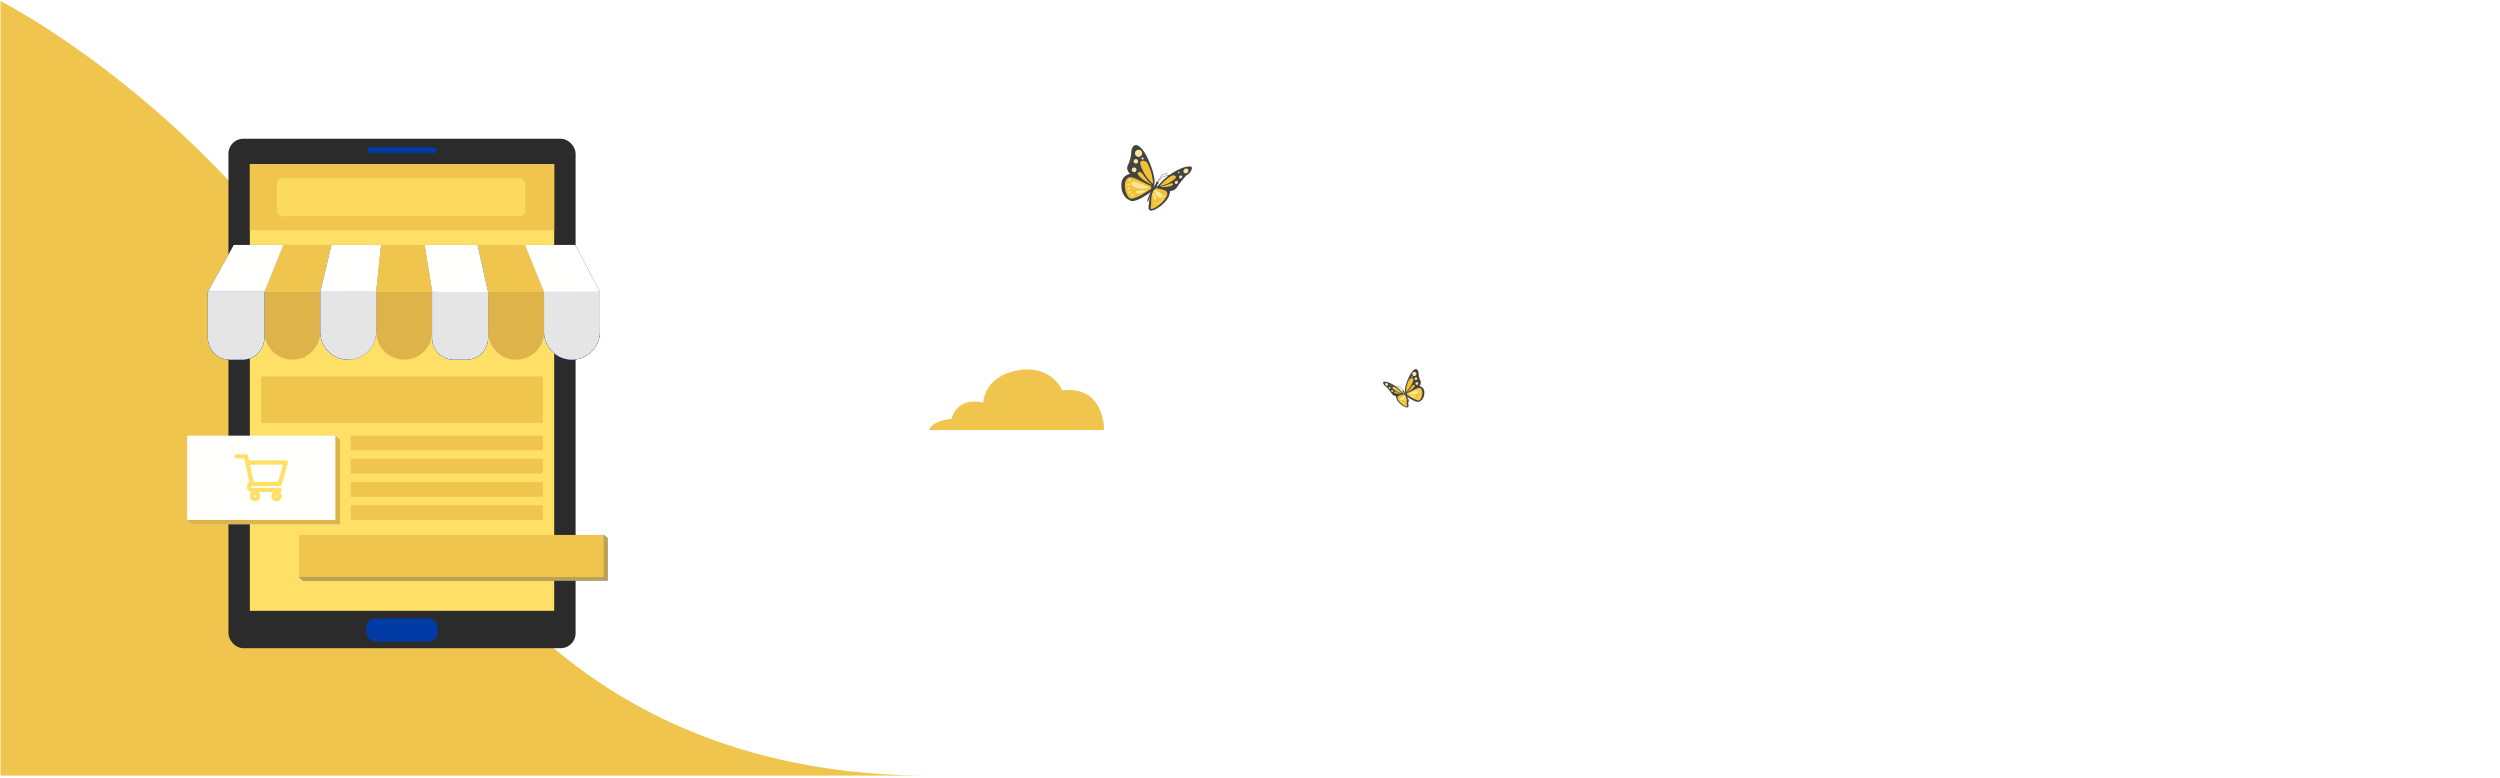<svg xmlns="http://www.w3.org/2000/svg" viewBox="0 0 1366 425"><defs><style>.cls-1{isolation:isolate;}.cls-2{fill:#fff;}.cls-3{fill:#434343;}.cls-3,.cls-4,.cls-5{fill-rule:evenodd;}.cls-4{fill:#f1c232;}.cls-5{fill:#ffe599;}.cls-6{fill:#f0c54d;}.cls-7{fill:#2a2b2a;}.cls-14,.cls-8{fill:#ffe066;}.cls-10,.cls-9{fill:#003aa5;}.cls-16,.cls-9{mix-blend-mode:multiply;}.cls-11{fill:#fffffd;}.cls-12{fill:#ddb34a;}.cls-13{fill:#e5e5e5;}.cls-14{opacity:0.5;}.cls-15{fill:#c2e1fe;}.cls-17{fill:#259aff;}.cls-18{fill:#c6a042;}</style></defs><title>ecommerce-bg-2</title><g class="cls-1"><g id="Layer_2" data-name="Layer 2"><g id="Layer_1-2" data-name="Layer 1"><rect class="cls-2" width="1366" height="425"/><path class="cls-3" d="M651.1,91.34a1,1,0,0,0-.76-.4c-3-.1-7,1.59-11.83,5s-9.65,11.48-7.84,5.14c1.24-4.34-3.39-15.35-5.95-18.74-1.89-2.51-3.49-3.49-4.77-2.93-1.59.71-2,3.62-1.84,4.51a20.58,20.58,0,0,1-1.78,6.22c-1,1.85-.1,3.66,1.09,4.86-1.22.26-5,1.49-4.7,6.63a9.74,9.74,0,0,0,2.19,6.15,7.69,7.69,0,0,0,3.14,2,1.62,1.62,0,0,0,.53.07c4.64,0,12.22-6.88,10.63-4.78a17.36,17.36,0,0,0-1.39,6.23c-.28,1.45-.5,2.9.25,3.5a1.39,1.39,0,0,0,.89.27,5.5,5.5,0,0,0,2.14-.6,17.18,17.18,0,0,0,5.56-4.26,9.56,9.56,0,0,0,2.71-5.86,4.58,4.58,0,0,0,3.84-2.19,59.47,59.47,0,0,1,4.9-6.21,6,6,0,0,0,3.13-3.8A1,1,0,0,0,651.1,91.34Z"/><path class="cls-4" d="M628.4,101.32c.51.1.85,1.35.58,1.8a.7.7,0,0,1-.28.26,61.27,61.27,0,0,1-6.15,3.73c-2.76,1.28-4.9,2-5.74.81-2.91-3-3.61-12.74,2.39-10.79C622.24,98.12,626.81,101,628.4,101.32Z"/><path class="cls-5" d="M623.83,84.68a1.94,1.94,0,1,1-.8-2.62A1.93,1.93,0,0,1,623.83,84.68Z"/><path class="cls-5" d="M621.7,88.72a1.21,1.21,0,1,1-.5-1.64A1.22,1.22,0,0,1,621.7,88.72Z"/><path class="cls-5" d="M624.83,86.88a.62.62,0,0,1-.82.25.61.61,0,0,1-.24-.82.59.59,0,0,1,.81-.25A.6.6,0,0,1,624.83,86.88Z"/><path class="cls-5" d="M620.88,93.29a1.28,1.28,0,1,1-2.25-1.2,1.28,1.28,0,0,1,2.25,1.2Z"/><path class="cls-4" d="M629.45,100a21.7,21.7,0,0,1-4.59-6c-2.06-4-2.29-5.54-1.12-6a2.65,2.65,0,0,1,3.4,1.47,27.21,27.21,0,0,1,2.46,7.31,24.57,24.57,0,0,0,.45,2.71C630.19,100.09,630,100.49,629.45,100Z"/><path class="cls-4" d="M628.85,100.73a28.57,28.57,0,0,1-5.58-3.66c-1.63-1.67-2-2.41-1.46-2.81a1.37,1.37,0,0,1,1.91.22,10.7,10.7,0,0,1,.89,1c1.54,2,2.2,3.23,4.4,5C629.29,100.7,629.26,101,628.85,100.73Z"/><path class="cls-5" d="M618.16,98.42c0,.29-.31.57-.76.61s-.84-.15-.87-.44.31-.57.76-.61S618.13,98.13,618.16,98.42Z"/><path class="cls-5" d="M617.45,100.78c0,.29-.33.56-.78.59s-.84-.17-.86-.47.33-.55.78-.59S617.43,100.49,617.45,100.78Z"/><path class="cls-5" d="M617.59,102.81c.07.28-.23.61-.67.72s-.85,0-.92-.31.22-.61.66-.72S617.51,102.53,617.59,102.81Z"/><path class="cls-5" d="M616.6,105.44c-.16-.25,0-.64.42-.88s.82-.23,1,0,0,.64-.43.88S616.75,105.69,616.6,105.44Z"/><path class="cls-5" d="M618.33,107.36c-.24-.18-.22-.61,0-1s.67-.53.91-.36.21.61,0,1S618.56,107.53,618.33,107.36Z"/><path class="cls-5" d="M619.85,99.11c.92,0,4.06,1.55,6.13,2.39s3,1.37-.63,1.58C618,103.5,616.4,99.16,619.85,99.11Z"/><path class="cls-5" d="M621.35,104.22a21,21,0,0,1,3.7-.35c1.2-.1,1.86-.06.09.95C621.51,106.92,619.61,105.12,621.35,104.22Z"/><path class="cls-4" d="M631.72,102.56c-.21-.24-1.61.3-1.77.71a.8.8,0,0,0-.06.3c0,.7-1,4.41-.89,6.43.16,2.3-.78,4.38.18,4.17,2.57,0,11-7.33,8-9.69C635.66,103.28,632.38,103.32,631.72,102.56Z"/><path class="cls-5" d="M636,106.87a.74.74,0,0,0-.1.79c.12.28.35.4.52.25a.71.71,0,0,0,.1-.78C636.39,106.84,636.15,106.73,636,106.87Z"/><path class="cls-5" d="M634.89,108.61a.73.73,0,0,0-.09.78c.13.28.36.38.53.23a.73.73,0,0,0,.09-.78C635.29,108.56,635.06,108.46,634.89,108.61Z"/><path class="cls-5" d="M633.71,109.66a.78.78,0,0,0-.19.79c.07.31.28.48.46.36a.78.78,0,0,0,.19-.79C634.1,109.71,633.89,109.55,633.71,109.66Z"/><path class="cls-5" d="M632.55,111.71c.19-.06.35-.39.36-.74s-.13-.6-.32-.55-.35.38-.36.73S632.36,111.76,632.55,111.71Z"/><path class="cls-5" d="M630.93,111.78c.17,0,.41-.21.53-.57s.09-.69-.08-.73-.41.22-.53.58S630.76,111.74,630.93,111.78Z"/><path class="cls-5" d="M635.06,106.29c-.28-.54-2.14-1.48-3.26-2.2s-1.71-1-.69,1.24C633.21,109.83,636.13,108.3,635.06,106.29Z"/><path class="cls-5" d="M631.74,108.28a13.15,13.15,0,0,0-1-2.33c-.33-.75-.55-1.11-.57.49C630.18,109.7,631.78,109.79,631.74,108.28Z"/><path class="cls-3" d="M631.31,100.71a37,37,0,0,0-2.9,4.89c-1.35,2.74-1.7,4.54-1.31,4.65s1-2.76,1.89-4a7.19,7.19,0,0,0,1.12-2.06,13.65,13.65,0,0,0,1.55-1.33,3.06,3.06,0,0,0,.7-2.33C632.21,99.79,631.74,100.16,631.31,100.71Z"/><path class="cls-3" d="M633,99.8a.71.71,0,1,0-.56.85A.72.72,0,0,0,633,99.8Z"/><path class="cls-3" d="M632.54,99.75l-.16-.1c.07-.14,1.71-3.47,2.61-4.14a4.68,4.68,0,0,1,2.46-.65l0,.18a4.55,4.55,0,0,0-2.35.62,12.5,12.5,0,0,0-2,3.07,8.43,8.43,0,0,1,2.16-2.12,15,15,0,0,1,3.16-.87l.05.18a14.53,14.53,0,0,0-3.11.85C634.29,97.28,632.55,99.73,632.54,99.75Z"/><path class="cls-3" d="M637.87,95c0,.11-.15.2-.37.21s-.43-.09-.45-.2.15-.21.37-.21S637.85,94.83,637.87,95Z"/><path class="cls-3" d="M638.85,95.66c0,.1-.07.24-.28.31s-.42,0-.46-.09.07-.24.28-.31S638.81,95.55,638.85,95.66Z"/><path class="cls-5" d="M646.66,93.38a1.11,1.11,0,0,0,1.11,1.34,1.59,1.59,0,0,0,1.55-1.3,1.11,1.11,0,0,0-1.1-1.34A1.61,1.61,0,0,0,646.66,93.38Z"/><path class="cls-5" d="M644.27,96.65a.69.69,0,0,0,.69.84,1,1,0,0,0,1-.81.69.69,0,0,0-.69-.84A1,1,0,0,0,644.27,96.65Z"/><path class="cls-5" d="M643.67,94.23a.34.34,0,0,0,.34.42.49.49,0,0,0,.48-.41.35.35,0,0,0-.34-.42A.49.49,0,0,0,643.67,94.23Z"/><path class="cls-5" d="M641.9,99.64a.74.74,0,0,0,.73.89,1.07,1.07,0,0,0,1-.86.74.74,0,0,0-.73-.89A1.07,1.07,0,0,0,641.9,99.64Z"/><path class="cls-4" d="M634.19,101.63a17.35,17.35,0,0,0,5.06-2c2.82-1.69,3.62-2.55,3.16-3.2s-1.36-.92-2.49-.25a23.43,23.43,0,0,0-4.47,3.55,19.29,19.29,0,0,1-1.39,1.47C633.73,101.47,633.64,101.76,634.19,101.63Z"/><path class="cls-4" d="M634.31,102.22a20.48,20.48,0,0,0,4.63-.34c1.6-.46,2.11-.79,2-1.2s-.51-.68-1.15-.5c-.24.07-.57.18-.93.32a17.74,17.74,0,0,1-4.53,1.51C634.08,102.05,634,102.21,634.31,102.22Z"/><path class="cls-3" d="M755.82,208.77a.58.58,0,0,1,.44-.24c1.74-.06,4.07.94,6.92,2.95s5.65,6.71,4.59,3c-.72-2.55,2-9,3.48-11,1.11-1.47,2-2.05,2.79-1.71.94.41,1.17,2.11,1.08,2.63a12.22,12.22,0,0,0,1,3.64,2.38,2.38,0,0,1-.64,2.85,3.42,3.42,0,0,1,2.75,3.88A5.6,5.6,0,0,1,777,218.4a4.44,4.44,0,0,1-1.83,1.18,1,1,0,0,1-.31,0c-2.72,0-7.15-4-6.22-2.8a10.17,10.17,0,0,1,.81,3.65c.17.84.29,1.69-.15,2.05a.82.82,0,0,1-.52.15,3.13,3.13,0,0,1-1.25-.35,10,10,0,0,1-3.25-2.49,5.62,5.62,0,0,1-1.59-3.43,2.68,2.68,0,0,1-2.25-1.28,33.57,33.57,0,0,0-2.87-3.64,3.56,3.56,0,0,1-1.83-2.22A.54.54,0,0,1,755.82,208.77Z"/><path class="cls-4" d="M769.1,214.61c-.3.06-.49.79-.34,1a.49.49,0,0,0,.16.16,37.27,37.27,0,0,0,3.61,2.18c1.61.74,2.86,1.19,3.35.47,1.71-1.73,2.11-7.46-1.39-6.31C772.71,212.74,770,214.44,769.1,214.61Z"/><path class="cls-5" d="M771.78,204.87a1.14,1.14,0,0,0,1.53.47,1.15,1.15,0,0,0,.47-1.54,1.14,1.14,0,0,0-1.54-.46A1.12,1.12,0,0,0,771.78,204.87Z"/><path class="cls-5" d="M773,207.23a.72.72,0,0,0,1,.3.71.71,0,0,0-.67-1.26A.72.72,0,0,0,773,207.23Z"/><path class="cls-5" d="M771.19,206.16a.36.36,0,0,0,.48.14.35.35,0,0,0,.14-.48.35.35,0,1,0-.62.34Z"/><path class="cls-5" d="M773.5,209.91a.76.76,0,0,0,1,.31.75.75,0,1,0-1-.31Z"/><path class="cls-4" d="M768.49,213.81a12.86,12.86,0,0,0,2.68-3.49c1.21-2.33,1.34-3.25.66-3.51a1.56,1.56,0,0,0-2,.86A15.74,15.74,0,0,0,768.4,212a14.55,14.55,0,0,1-.26,1.59C768.05,213.89,768.14,214.12,768.49,213.81Z"/><path class="cls-4" d="M768.84,214.27a16.81,16.81,0,0,0,3.26-2.15c.95-1,1.16-1.41.86-1.64a.8.8,0,0,0-1.12.13,6.07,6.07,0,0,0-.52.6,13.33,13.33,0,0,1-2.57,2.9C768.58,214.24,768.6,214.39,768.84,214.27Z"/><path class="cls-5" d="M775.09,212.91c0,.17.19.33.45.36s.49-.09.51-.26-.18-.33-.45-.36S775.11,212.74,775.09,212.91Z"/><path class="cls-5" d="M775.51,214.29c0,.17.19.33.46.35s.49-.1.5-.28-.19-.32-.46-.34S775.52,214.12,775.51,214.29Z"/><path class="cls-5" d="M775.43,215.48c0,.17.13.35.39.42s.5,0,.54-.18-.13-.35-.39-.42S775.47,215.32,775.43,215.48Z"/><path class="cls-5" d="M776,217c.09-.15,0-.38-.25-.52s-.48-.13-.57,0,0,.37.25.51S775.92,217.17,776,217Z"/><path class="cls-5" d="M775,218.14c.14-.1.12-.36,0-.57s-.4-.31-.54-.21-.12.36,0,.57S774.86,218.24,775,218.14Z"/><path class="cls-5" d="M774.1,213.32a21.83,21.83,0,0,0-3.58,1.39c-1.15.47-1.74.81.37.93C775.21,215.88,776.12,213.34,774.1,213.32Z"/><path class="cls-5" d="M773.23,216.3a12.59,12.59,0,0,0-2.17-.2c-.7-.06-1.08,0,0,.56C773.14,217.88,774.24,216.83,773.23,216.3Z"/><path class="cls-4" d="M767.16,215.34c.12-.15.94.17,1,.41a.39.39,0,0,1,0,.18,25.26,25.26,0,0,1,.52,3.76c-.09,1.35.45,2.56-.11,2.44-1.5,0-6.42-4.29-4.67-5.67C764.85,215.76,766.77,215.78,767.16,215.34Z"/><path class="cls-5" d="M764.66,217.86a.43.43,0,0,1,.06.46c-.07.16-.2.23-.3.14a.41.41,0,0,1-.06-.45C764.43,217.84,764.56,217.77,764.66,217.86Z"/><path class="cls-5" d="M765.3,218.87a.41.41,0,0,1,.05.46c-.07.16-.21.22-.31.14a.43.43,0,0,1,0-.46C765.07,218.85,765.21,218.78,765.3,218.87Z"/><path class="cls-5" d="M766,219.49a.46.46,0,0,1,.12.46c-.05.19-.17.28-.28.21a.48.48,0,0,1-.11-.46C765.77,219.52,765.89,219.42,766,219.49Z"/><path class="cls-5" d="M766.67,220.69c-.11,0-.2-.23-.21-.43s.08-.36.19-.33.2.23.21.43S766.78,220.72,766.67,220.69Z"/><path class="cls-5" d="M767.62,220.73c-.1,0-.24-.13-.31-.34s0-.4.05-.42.24.13.31.34S767.72,220.71,767.62,220.73Z"/><path class="cls-5" d="M765.2,217.51a9.83,9.83,0,0,1,1.91-1.28c.62-.4,1-.56.4.73C766.29,219.59,764.58,218.7,765.2,217.51Z"/><path class="cls-5" d="M767.15,218.68a7.16,7.16,0,0,1,.57-1.36c.18-.44.32-.65.32.28C768.06,219.51,767.12,219.56,767.15,218.68Z"/><path class="cls-3" d="M767.4,214.25a22.4,22.4,0,0,1,1.7,2.86c.78,1.61,1,2.66.76,2.72s-.57-1.61-1.1-2.36a4.17,4.17,0,0,1-.66-1.21,8.44,8.44,0,0,1-.91-.77,1.83,1.83,0,0,1-.41-1.37C766.87,213.71,767.14,213.93,767.4,214.25Z"/><path class="cls-3" d="M766.39,213.72a.41.41,0,0,1,.49-.32.42.42,0,0,1,.33.49.43.43,0,0,1-.5.33A.42.42,0,0,1,766.39,213.72Z"/><path class="cls-3" d="M766.68,213.69l.09-.06a10.84,10.84,0,0,0-1.53-2.42,2.74,2.74,0,0,0-1.43-.38l0,.1a2.65,2.65,0,0,1,1.38.37,7.56,7.56,0,0,1,1.2,1.79,5.24,5.24,0,0,0-1.26-1.24,8.33,8.33,0,0,0-1.85-.5l0,.1a8.4,8.4,0,0,1,1.83.5A7.68,7.68,0,0,1,766.68,213.69Z"/><path class="cls-3" d="M763.56,210.88c0,.07.09.12.22.12s.25-.05.26-.12-.09-.12-.22-.12S763.57,210.81,763.56,210.88Z"/><path class="cls-3" d="M763,211.29c0,.07,0,.15.17.19s.24,0,.27,0,0-.15-.17-.18S763,211.23,763,211.29Z"/><path class="cls-5" d="M758.41,210a.66.66,0,0,1-.64.79.94.94,0,0,1-.91-.76.66.66,0,0,1,.64-.79A1,1,0,0,1,758.41,210Z"/><path class="cls-5" d="M759.82,211.88a.42.42,0,0,1-.41.49.6.6,0,0,1-.57-.48.41.41,0,0,1,.41-.49A.6.6,0,0,1,759.82,211.88Z"/><path class="cls-5" d="M760.17,210.46a.2.2,0,0,1-.2.24.28.28,0,0,1-.29-.23.21.21,0,0,1,.2-.25A.31.31,0,0,1,760.17,210.46Z"/><path class="cls-5" d="M761.2,213.63a.42.42,0,0,1-.43.51.6.6,0,0,1-.59-.5.43.43,0,0,1,.42-.52A.63.63,0,0,1,761.2,213.63Z"/><path class="cls-4" d="M765.71,214.79a10,10,0,0,1-3-1.2c-1.65-1-2.12-1.49-1.85-1.87a1,1,0,0,1,1.46-.14,13.23,13.23,0,0,1,2.61,2.08c.39.44.67.71.82.85S766,214.86,765.71,214.79Z"/><path class="cls-4" d="M765.64,215.13a12.19,12.19,0,0,1-2.71-.19c-.93-.27-1.23-.47-1.17-.7s.3-.4.68-.3l.54.19a10.45,10.45,0,0,0,2.65.88C765.78,215,765.83,215.13,765.64,215.13Z"/><path class="cls-6" d="M507.71,235h95.57s.51-24.5-22.84-21.7c0,0-5.72-14.22-24.37-10.92S537.28,220,537.28,220s-13.58-4.06-17.39,8.89C519.89,228.91,509.36,229.54,507.71,235Z"/><path class="cls-6" d="M.28.59s117.14,59,195.41,191.84a407.19,407.19,0,0,1,25.26,51c17.24,41.62,89.51,180.35,287,180.35H.28Z"/><rect class="cls-7" x="124.82" y="75.8" width="189.69" height="278.37" rx="8.13"/><rect class="cls-8" x="136.52" y="89.71" width="166.29" height="244.04"/><rect class="cls-9" x="200.84" y="80.49" width="37.67" height="3.19" rx="1.25"/><rect class="cls-9" x="200.18" y="337.86" width="38.97" height="12.7" rx="4.97"/><polygon class="cls-10" points="144.46 159.53 154.88 133.83 127.75 133.83 113.57 159.53 144.46 159.53"/><polygon class="cls-6" points="175.01 159.53 181.13 133.83 154.88 133.83 144.46 159.53 175.01 159.53"/><polygon class="cls-10" points="205.56 159.53 208.26 133.83 181.13 133.83 175.02 159.53 205.56 159.53"/><polygon class="cls-10" points="327.81 159.53 314.36 133.83 286.86 133.83 297.24 159.53 327.81 159.53"/><polygon class="cls-6" points="297.24 159.53 286.93 133.83 260.92 133.83 266.69 159.54 297.24 159.53"/><polygon class="cls-10" points="266.69 159.54 260.92 133.83 231.96 133.83 236.14 159.53 266.69 159.54"/><polygon class="cls-11" points="144.46 159.53 154.88 133.83 127.75 133.83 113.57 159.53 144.46 159.53"/><polygon class="cls-11" points="205.56 159.53 208.26 133.83 181.13 133.83 175.02 159.53 205.56 159.53"/><polygon class="cls-11" points="327.81 159.53 314.36 133.83 286.86 133.83 297.24 159.53 327.81 159.53"/><polygon class="cls-11" points="266.69 159.54 260.92 133.83 231.96 133.83 236.14 159.53 266.69 159.54"/><polygon class="cls-6" points="236.14 159.53 231.96 133.83 208.22 133.83 205.56 159.53 236.14 159.53"/><path class="cls-10" d="M113.57,159.53h30.87a0,0,0,0,1,0,0v24.9a12.09,12.09,0,0,1-12.09,12.09h-6.69a12.09,12.09,0,0,1-12.09-12.09v-24.9A0,0,0,0,1,113.57,159.53Z"/><path class="cls-12" d="M159.73,196.52h0a15.27,15.27,0,0,1-15.27-15.27V160a.45.45,0,0,1,.45-.45h29.65a.45.45,0,0,1,.45.45v21.27A15.28,15.28,0,0,1,159.73,196.52Z"/><path class="cls-12" d="M220.87,196.52h0a15.28,15.28,0,0,1-15.28-15.27V160a.46.46,0,0,1,.46-.45h29.64a.45.45,0,0,1,.45.45v21.27A15.27,15.27,0,0,1,220.87,196.52Z"/><path class="cls-10" d="M236.15,159.54h30.55a0,0,0,0,1,0,0v25a12,12,0,0,1-12,12h-6.62a12,12,0,0,1-12-12v-25A0,0,0,0,1,236.15,159.54Z"/><path class="cls-12" d="M282,196.54h0a15.28,15.28,0,0,1-15.28-15.27V160a.45.45,0,0,1,.45-.45h29.65a.45.45,0,0,1,.45.45v21.27A15.27,15.27,0,0,1,282,196.54Z"/><path class="cls-10" d="M312.53,196.54h0a15.27,15.27,0,0,1-15.27-15.27V159.55h30.55v21.72A15.28,15.28,0,0,1,312.53,196.54Z"/><path class="cls-10" d="M190.29,196.52h0A15.28,15.28,0,0,1,175,181.25V159.53h30.55v21.72A15.27,15.27,0,0,1,190.29,196.52Z"/><path class="cls-10" d="M113.57,159.53h30.87a0,0,0,0,1,0,0v24.9a12.09,12.09,0,0,1-12.09,12.09h-6.69a12.09,12.09,0,0,1-12.09-12.09v-24.9A0,0,0,0,1,113.57,159.53Z"/><path class="cls-10" d="M236.15,159.54h30.55a0,0,0,0,1,0,0v25a12,12,0,0,1-12,12h-6.62a12,12,0,0,1-12-12v-25A0,0,0,0,1,236.15,159.54Z"/><path class="cls-10" d="M312.53,196.54h0a15.27,15.27,0,0,1-15.27-15.27V159.55h30.55v21.72A15.28,15.28,0,0,1,312.53,196.54Z"/><path class="cls-13" d="M113.57,159.53h30.87a0,0,0,0,1,0,0v24.9a12.09,12.09,0,0,1-12.09,12.09h-6.69a12.09,12.09,0,0,1-12.09-12.09v-24.9A0,0,0,0,1,113.57,159.53Z"/><path class="cls-13" d="M236.15,159.54h30.55a0,0,0,0,1,0,0v25a12,12,0,0,1-12,12h-6.62a12,12,0,0,1-12-12v-25A0,0,0,0,1,236.15,159.54Z"/><path class="cls-13" d="M312.53,196.54h0a15.27,15.27,0,0,1-15.27-15.27V159.55h30.55v21.72A15.28,15.28,0,0,1,312.53,196.54Z"/><path class="cls-10" d="M190.29,196.52A15.28,15.28,0,0,1,175,181.25V159.53"/><path class="cls-13" d="M190.29,196.52h0A15.28,15.28,0,0,1,175,181.25V159.53h30.55v21.72A15.27,15.27,0,0,1,190.29,196.52Z"/><rect class="cls-6" x="142.74" y="205.7" width="153.85" height="25.34"/><rect class="cls-6" x="191.64" y="238.05" width="104.95" height="8.03"/><rect class="cls-6" x="191.64" y="250.72" width="104.95" height="8.03"/><rect class="cls-6" x="191.64" y="263.39" width="104.95" height="8.03"/><rect class="cls-6" x="191.64" y="276.06" width="104.95" height="8.03"/><rect class="cls-6" x="136.52" y="89.71" width="166.29" height="36.1"/><rect class="cls-14" x="151.23" y="97.4" width="135.9" height="20.72" rx="3.13"/><rect class="cls-14" x="151.23" y="97.4" width="135.9" height="20.72" rx="3.13"/><polygon class="cls-15" points="104.8 240.37 104.8 283.84 102.25 284.09 104.8 286.41 185.79 286.41 185.79 240.37 183.24 238.05 104.8 240.37"/><polygon class="cls-12" points="104.8 240.37 104.8 283.84 102.25 284.09 104.8 286.41 185.79 286.41 185.79 240.37 183.24 238.05 104.8 240.37"/><polygon class="cls-12" points="183.24 238.05 185.79 240.37 185.79 286.41 183.24 284.09 183.24 238.05"/><rect class="cls-11" x="102.25" y="238.05" width="80.99" height="46.04"/><g class="cls-16"><path class="cls-8" d="M137.68,265.57v0h15.13a1.16,1.16,0,0,0,1.12-.84L157.27,253a1.15,1.15,0,0,0-.19-1,1.17,1.17,0,0,0-.93-.46H136l-.54-2.43a1.15,1.15,0,0,0-1.13-.91h-5a1.16,1.16,0,1,0,0,2.32h4.08l2.9,13.05a2.83,2.83,0,0,0,1.27,5.3,2.83,2.83,0,1,0,3.55,0h8.23a2.82,2.82,0,1,0,3.55,0,1.15,1.15,0,0,0,1.06-1.14,1.16,1.16,0,0,0-1.16-1.16H137.68a.51.51,0,1,1,0-1Zm13.46,6a.51.51,0,0,1,0-1,.51.51,0,0,1,0,1Zm-11.79-1a.51.51,0,1,1-.51.51A.51.51,0,0,1,139.35,270.58Zm-2.82-16.69h18.08l-2.67,9.36H138.61Z"/></g><polygon class="cls-17" points="332.02 317.26 165.57 317.26 163.5 315.5 165.57 294.05 329.94 292.29 332.02 294.05 332.02 317.26"/><rect class="cls-6" x="163.5" y="292.29" width="166.44" height="23.21"/><polygon class="cls-18" points="329.94 292.29 332.02 294.05 332.02 317.26 329.94 315.5 329.94 292.29"/><polygon class="cls-18" points="163.5 315.5 329.94 315.5 332.02 317.26 165.57 317.26 163.5 315.5"/></g></g></g></svg>